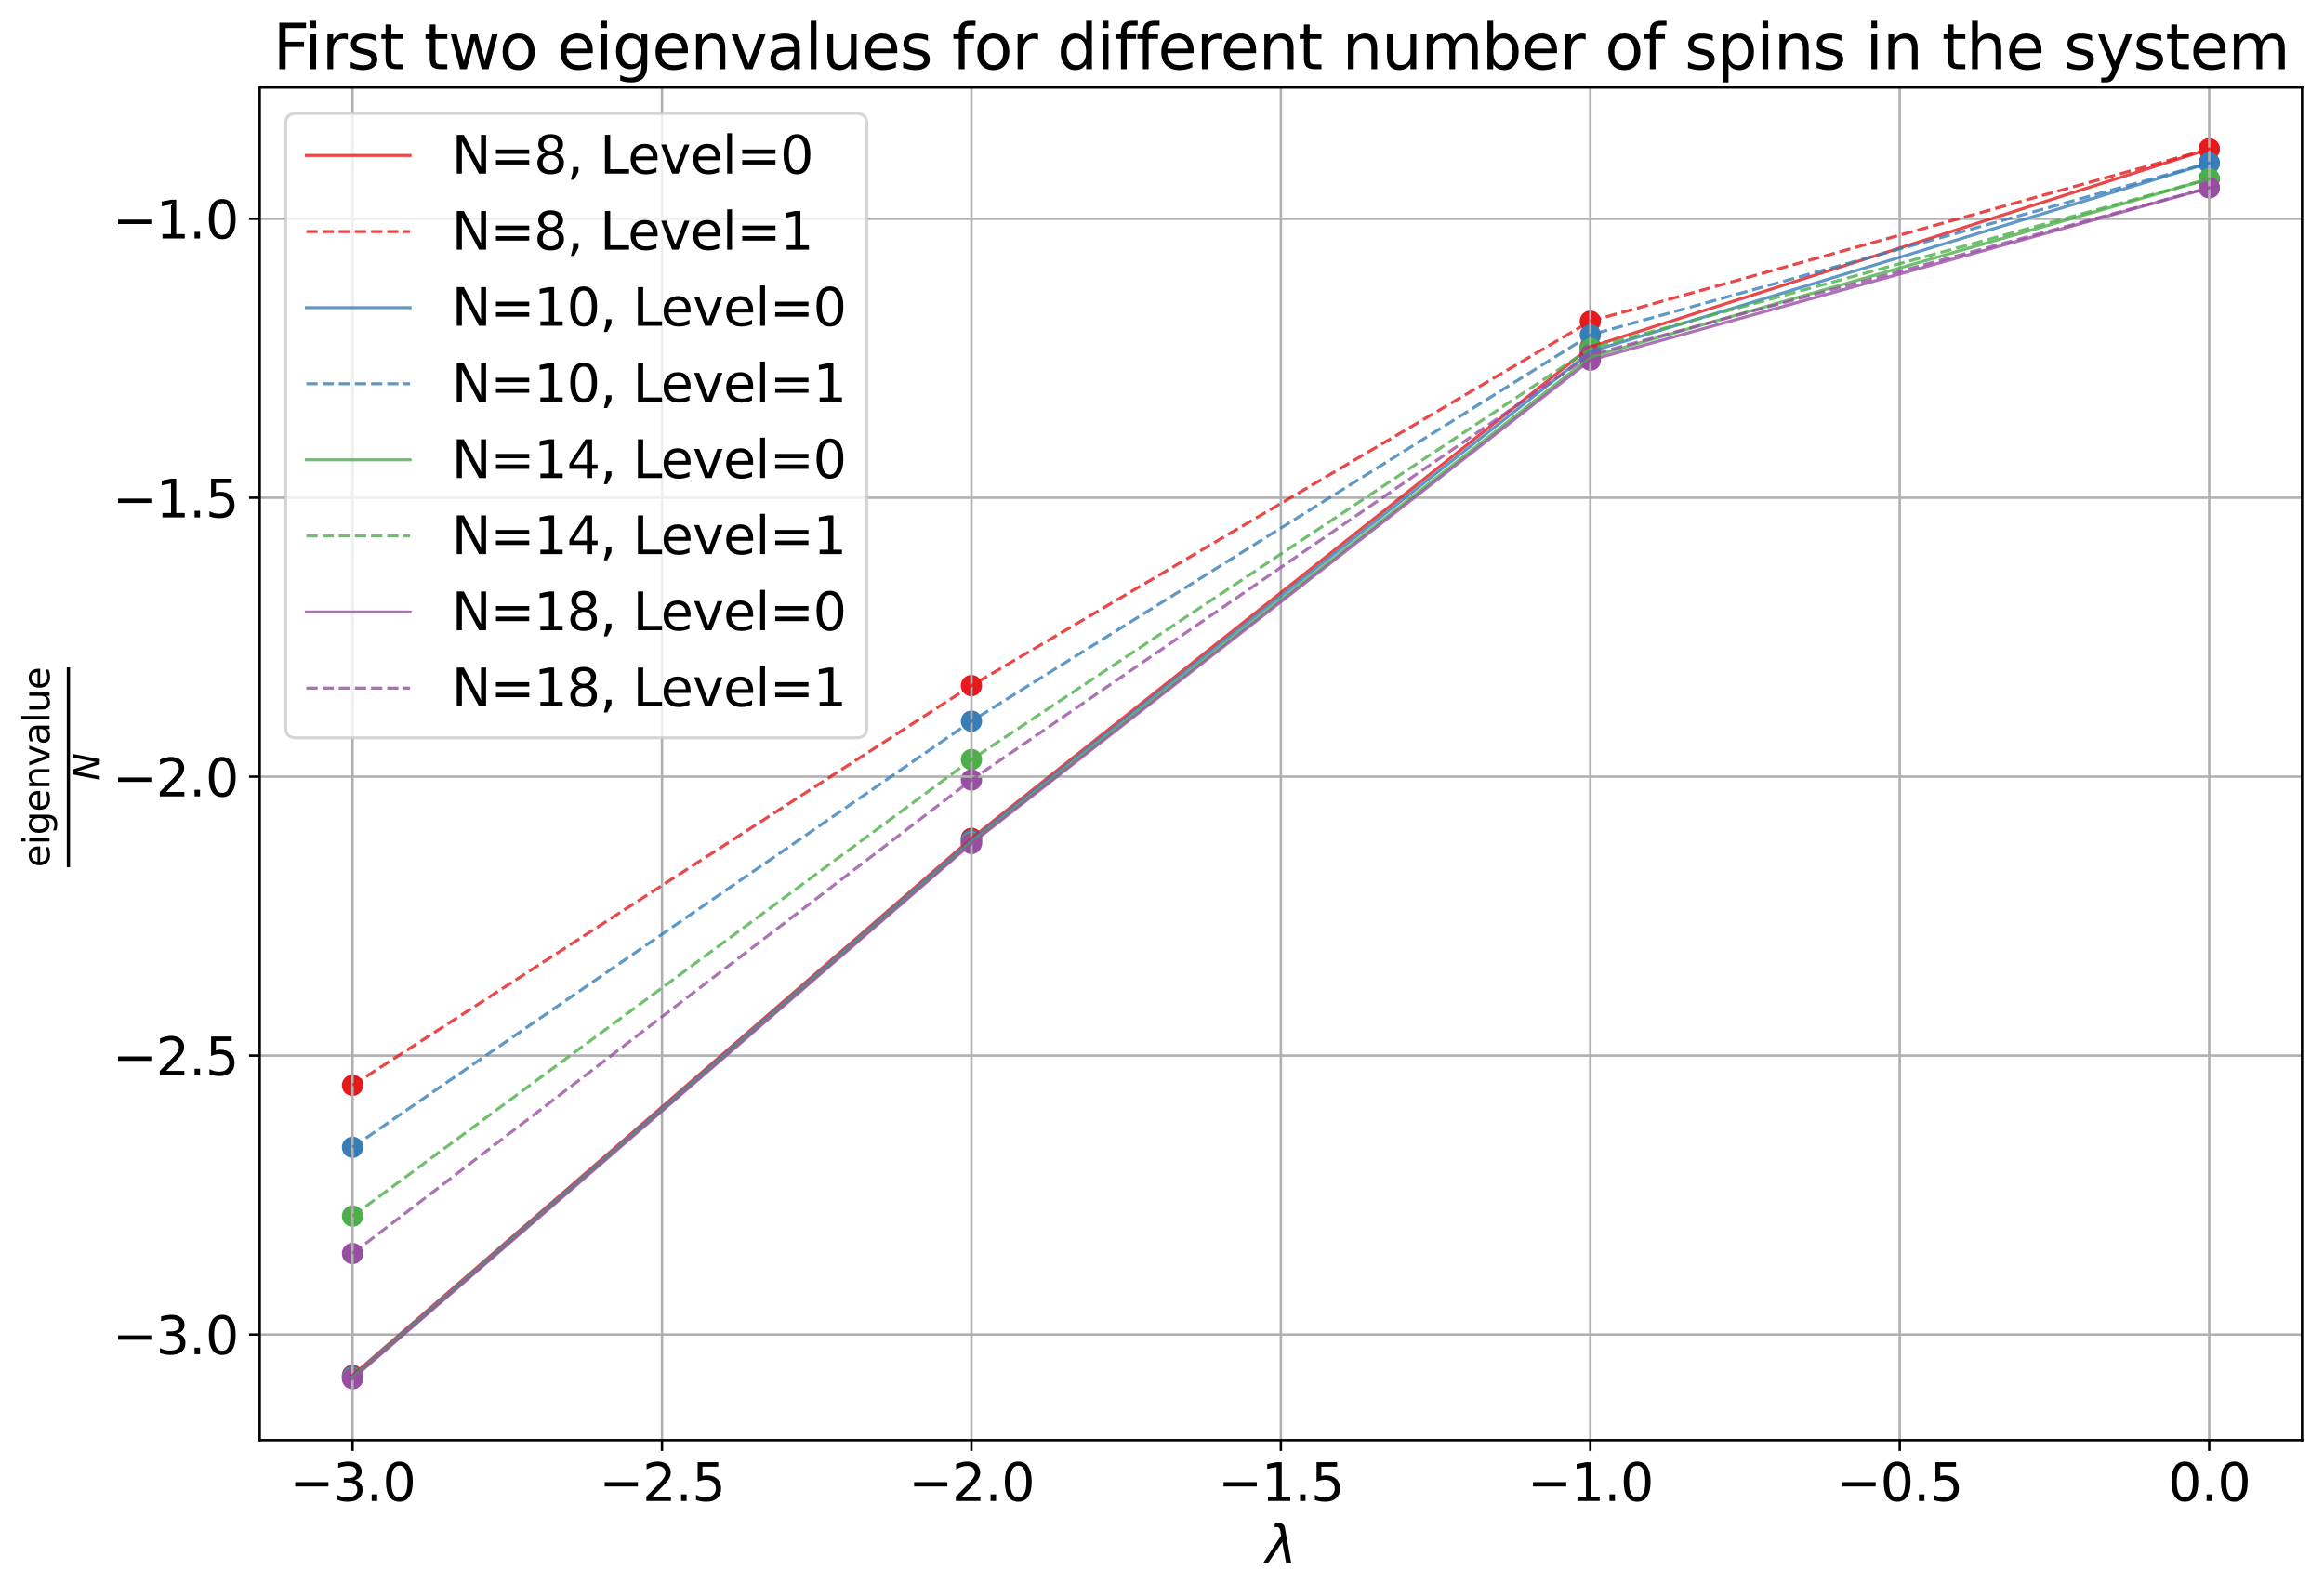 <?xml version="1.0" encoding="utf-8" standalone="no"?>
<!DOCTYPE svg PUBLIC "-//W3C//DTD SVG 1.1//EN"
  "http://www.w3.org/Graphics/SVG/1.1/DTD/svg11.dtd">
<svg xmlns:xlink="http://www.w3.org/1999/xlink" width="761.951pt" height="523.326pt" viewBox="0 0 761.951 523.326" xmlns="http://www.w3.org/2000/svg" version="1.1">
 <defs>
  <style type="text/css">*{stroke-linejoin: round; stroke-linecap: butt}</style>
 </defs>
 <g id="figure_1">
  <g id="patch_1">
   <path d="M 0 523.326 
L 761.951 523.326 
L 761.951 0 
L 0 0 
z
" style="fill: #ffffff"/>
  </g>
  <g id="axes_1">
   <g id="patch_2">
    <path d="M 85.151 472.221 
L 754.751 472.221 
L 754.751 28.701 
L 85.151 28.701 
z
" style="fill: #ffffff"/>
   </g>
   <g id="PathCollection_1">
    <defs>
     <path id="mbdde91e0cf" d="M 0 3 
C 0.796 3 1.559 2.684 2.121 2.121 
C 2.684 1.559 3 0.796 3 0 
C 3 -0.796 2.684 -1.559 2.121 -2.121 
C 1.559 -2.684 0.796 -3 0 -3 
C -0.796 -3 -1.559 -2.684 -2.121 -2.121 
C -2.684 -1.559 -3 -0.796 -3 0 
C -3 0.796 -2.684 1.559 -2.121 2.121 
C -1.559 2.684 -0.796 3 0 3 
z
" style="stroke: #e41a1c"/>
    </defs>
    <g clip-path="url(#p5da8f624db)">
     <use xlink:href="#mbdde91e0cf" x="115.587" y="450.979" style="fill: #e41a1c; stroke: #e41a1c"/>
     <use xlink:href="#mbdde91e0cf" x="318.496" y="274.889" style="fill: #e41a1c; stroke: #e41a1c"/>
     <use xlink:href="#mbdde91e0cf" x="521.405" y="113.752" style="fill: #e41a1c; stroke: #e41a1c"/>
     <use xlink:href="#mbdde91e0cf" x="724.314" y="48.861" style="fill: #e41a1c; stroke: #e41a1c"/>
    </g>
   </g>
   <g id="PathCollection_2">
    <g clip-path="url(#p5da8f624db)">
     <use xlink:href="#mbdde91e0cf" x="115.587" y="355.854" style="fill: #e41a1c; stroke: #e41a1c"/>
     <use xlink:href="#mbdde91e0cf" x="318.496" y="224.808" style="fill: #e41a1c; stroke: #e41a1c"/>
     <use xlink:href="#mbdde91e0cf" x="521.405" y="105.313" style="fill: #e41a1c; stroke: #e41a1c"/>
     <use xlink:href="#mbdde91e0cf" x="724.314" y="48.861" style="fill: #e41a1c; stroke: #e41a1c"/>
    </g>
   </g>
   <g id="PathCollection_3">
    <defs>
     <path id="m5bc069f630" d="M 0 3 
C 0.796 3 1.559 2.684 2.121 2.121 
C 2.684 1.559 3 0.796 3 0 
C 3 -0.796 2.684 -1.559 2.121 -2.121 
C 1.559 -2.684 0.796 -3 0 -3 
C -0.796 -3 -1.559 -2.684 -2.121 -2.121 
C -2.684 -1.559 -3 -0.796 -3 0 
C -3 0.796 -2.684 1.559 -2.121 2.121 
C -1.559 2.684 -0.796 3 0 3 
z
" style="stroke: #377eb8"/>
    </defs>
    <g clip-path="url(#p5da8f624db)">
     <use xlink:href="#m5bc069f630" x="115.587" y="451.369" style="fill: #377eb8; stroke: #377eb8"/>
     <use xlink:href="#m5bc069f630" x="318.496" y="275.491" style="fill: #377eb8; stroke: #377eb8"/>
     <use xlink:href="#m5bc069f630" x="521.405" y="115.289" style="fill: #377eb8; stroke: #377eb8"/>
     <use xlink:href="#m5bc069f630" x="724.314" y="53.434" style="fill: #377eb8; stroke: #377eb8"/>
    </g>
   </g>
   <g id="PathCollection_4">
    <g clip-path="url(#p5da8f624db)">
     <use xlink:href="#m5bc069f630" x="115.587" y="376.185" style="fill: #377eb8; stroke: #377eb8"/>
     <use xlink:href="#m5bc069f630" x="318.496" y="236.468" style="fill: #377eb8; stroke: #377eb8"/>
     <use xlink:href="#m5bc069f630" x="521.405" y="109.821" style="fill: #377eb8; stroke: #377eb8"/>
     <use xlink:href="#m5bc069f630" x="724.314" y="53.434" style="fill: #377eb8; stroke: #377eb8"/>
    </g>
   </g>
   <g id="PathCollection_5">
    <defs>
     <path id="m1385a88eba" d="M 0 3 
C 0.796 3 1.559 2.684 2.121 2.121 
C 2.684 1.559 3 0.796 3 0 
C 3 -0.796 2.684 -1.559 2.121 -2.121 
C 1.559 -2.684 0.796 -3 0 -3 
C -0.796 -3 -1.559 -2.684 -2.121 -2.121 
C -2.684 -1.559 -3 -0.796 -3 0 
C -3 0.796 -2.684 1.559 -2.121 2.121 
C -1.559 2.684 -0.796 3 0 3 
z
" style="stroke: #4daf4a"/>
    </defs>
    <g clip-path="url(#p5da8f624db)">
     <use xlink:href="#m1385a88eba" x="115.587" y="451.814" style="fill: #4daf4a; stroke: #4daf4a"/>
     <use xlink:href="#m1385a88eba" x="318.496" y="276.178" style="fill: #4daf4a; stroke: #4daf4a"/>
     <use xlink:href="#m1385a88eba" x="521.405" y="117.078" style="fill: #4daf4a; stroke: #4daf4a"/>
     <use xlink:href="#m1385a88eba" x="724.314" y="58.66" style="fill: #4daf4a; stroke: #4daf4a"/>
    </g>
   </g>
   <g id="PathCollection_6">
    <g clip-path="url(#p5da8f624db)">
     <use xlink:href="#m1385a88eba" x="115.587" y="398.752" style="fill: #4daf4a; stroke: #4daf4a"/>
     <use xlink:href="#m1385a88eba" x="318.496" y="249.056" style="fill: #4daf4a; stroke: #4daf4a"/>
     <use xlink:href="#m1385a88eba" x="521.405" y="114.249" style="fill: #4daf4a; stroke: #4daf4a"/>
     <use xlink:href="#m1385a88eba" x="724.314" y="58.66" style="fill: #4daf4a; stroke: #4daf4a"/>
    </g>
   </g>
   <g id="PathCollection_7">
    <defs>
     <path id="m707899feff" d="M 0 3 
C 0.796 3 1.559 2.684 2.121 2.121 
C 2.684 1.559 3 0.796 3 0 
C 3 -0.796 2.684 -1.559 2.121 -2.121 
C 1.559 -2.684 0.796 -3 0 -3 
C -0.796 -3 -1.559 -2.684 -2.121 -2.121 
C -2.684 -1.559 -3 -0.796 -3 0 
C -3 0.796 -2.684 1.559 -2.121 2.121 
C -1.559 2.684 -0.796 3 0 3 
z
" style="stroke: #984ea3"/>
    </defs>
    <g clip-path="url(#p5da8f624db)">
     <use xlink:href="#m707899feff" x="115.587" y="452.061" style="fill: #984ea3; stroke: #984ea3"/>
     <use xlink:href="#m707899feff" x="318.496" y="276.56" style="fill: #984ea3; stroke: #984ea3"/>
     <use xlink:href="#m707899feff" x="521.405" y="118.087" style="fill: #984ea3; stroke: #984ea3"/>
     <use xlink:href="#m707899feff" x="724.314" y="61.564" style="fill: #984ea3; stroke: #984ea3"/>
    </g>
   </g>
   <g id="PathCollection_8">
    <g clip-path="url(#p5da8f624db)">
     <use xlink:href="#m707899feff" x="115.587" y="411.018" style="fill: #984ea3; stroke: #984ea3"/>
     <use xlink:href="#m707899feff" x="318.496" y="255.74" style="fill: #984ea3; stroke: #984ea3"/>
     <use xlink:href="#m707899feff" x="521.405" y="116.362" style="fill: #984ea3; stroke: #984ea3"/>
     <use xlink:href="#m707899feff" x="724.314" y="61.564" style="fill: #984ea3; stroke: #984ea3"/>
    </g>
   </g>
   <g id="matplotlib.axis_1">
    <g id="xtick_1">
     <g id="line2d_1">
      <path d="M 115.587 472.221 
L 115.587 28.701 
" clip-path="url(#p5da8f624db)" style="fill: none; stroke: #b0b0b0; stroke-width: 0.8; stroke-linecap: square"/>
     </g>
     <g id="line2d_2">
      <defs>
       <path id="m7ce155cb5a" d="M 0 0 
L 0 3.5 
" style="stroke: #000000; stroke-width: 0.8"/>
      </defs>
      <g>
       <use xlink:href="#m7ce155cb5a" x="115.587" y="472.221" style="stroke: #000000; stroke-width: 0.8"/>
      </g>
     </g>
     <g id="text_1">
      <!-- −3.0 -->
      <g transform="translate(94.947 492.138) scale(0.17 -0.17)">
       <defs>
        <path id="DejaVuSans-2212" d="M 678 2272 
L 4684 2272 
L 4684 1741 
L 678 1741 
L 678 2272 
z
" transform="scale(0.016)"/>
        <path id="DejaVuSans-33" d="M 2597 2516 
Q 3050 2419 3304 2112 
Q 3559 1806 3559 1356 
Q 3559 666 3084 287 
Q 2609 -91 1734 -91 
Q 1441 -91 1130 -33 
Q 819 25 488 141 
L 488 750 
Q 750 597 1062 519 
Q 1375 441 1716 441 
Q 2309 441 2620 675 
Q 2931 909 2931 1356 
Q 2931 1769 2642 2001 
Q 2353 2234 1838 2234 
L 1294 2234 
L 1294 2753 
L 1863 2753 
Q 2328 2753 2575 2939 
Q 2822 3125 2822 3475 
Q 2822 3834 2567 4026 
Q 2313 4219 1838 4219 
Q 1578 4219 1281 4162 
Q 984 4106 628 3988 
L 628 4550 
Q 988 4650 1302 4700 
Q 1616 4750 1894 4750 
Q 2613 4750 3031 4423 
Q 3450 4097 3450 3541 
Q 3450 3153 3228 2886 
Q 3006 2619 2597 2516 
z
" transform="scale(0.016)"/>
        <path id="DejaVuSans-2e" d="M 684 794 
L 1344 794 
L 1344 0 
L 684 0 
L 684 794 
z
" transform="scale(0.016)"/>
        <path id="DejaVuSans-30" d="M 2034 4250 
Q 1547 4250 1301 3770 
Q 1056 3291 1056 2328 
Q 1056 1369 1301 889 
Q 1547 409 2034 409 
Q 2525 409 2770 889 
Q 3016 1369 3016 2328 
Q 3016 3291 2770 3770 
Q 2525 4250 2034 4250 
z
M 2034 4750 
Q 2819 4750 3233 4129 
Q 3647 3509 3647 2328 
Q 3647 1150 3233 529 
Q 2819 -91 2034 -91 
Q 1250 -91 836 529 
Q 422 1150 422 2328 
Q 422 3509 836 4129 
Q 1250 4750 2034 4750 
z
" transform="scale(0.016)"/>
       </defs>
       <use xlink:href="#DejaVuSans-2212"/>
       <use xlink:href="#DejaVuSans-33" x="83.789"/>
       <use xlink:href="#DejaVuSans-2e" x="147.412"/>
       <use xlink:href="#DejaVuSans-30" x="179.199"/>
      </g>
     </g>
    </g>
    <g id="xtick_2">
     <g id="line2d_3">
      <path d="M 217.042 472.221 
L 217.042 28.701 
" clip-path="url(#p5da8f624db)" style="fill: none; stroke: #b0b0b0; stroke-width: 0.8; stroke-linecap: square"/>
     </g>
     <g id="line2d_4">
      <g>
       <use xlink:href="#m7ce155cb5a" x="217.042" y="472.221" style="stroke: #000000; stroke-width: 0.8"/>
      </g>
     </g>
     <g id="text_2">
      <!-- −2.5 -->
      <g transform="translate(196.401 492.138) scale(0.17 -0.17)">
       <defs>
        <path id="DejaVuSans-32" d="M 1228 531 
L 3431 531 
L 3431 0 
L 469 0 
L 469 531 
Q 828 903 1448 1529 
Q 2069 2156 2228 2338 
Q 2531 2678 2651 2914 
Q 2772 3150 2772 3378 
Q 2772 3750 2511 3984 
Q 2250 4219 1831 4219 
Q 1534 4219 1204 4116 
Q 875 4013 500 3803 
L 500 4441 
Q 881 4594 1212 4672 
Q 1544 4750 1819 4750 
Q 2544 4750 2975 4387 
Q 3406 4025 3406 3419 
Q 3406 3131 3298 2873 
Q 3191 2616 2906 2266 
Q 2828 2175 2409 1742 
Q 1991 1309 1228 531 
z
" transform="scale(0.016)"/>
        <path id="DejaVuSans-35" d="M 691 4666 
L 3169 4666 
L 3169 4134 
L 1269 4134 
L 1269 2991 
Q 1406 3038 1543 3061 
Q 1681 3084 1819 3084 
Q 2600 3084 3056 2656 
Q 3513 2228 3513 1497 
Q 3513 744 3044 326 
Q 2575 -91 1722 -91 
Q 1428 -91 1123 -41 
Q 819 9 494 109 
L 494 744 
Q 775 591 1075 516 
Q 1375 441 1709 441 
Q 2250 441 2565 725 
Q 2881 1009 2881 1497 
Q 2881 1984 2565 2268 
Q 2250 2553 1709 2553 
Q 1456 2553 1204 2497 
Q 953 2441 691 2322 
L 691 4666 
z
" transform="scale(0.016)"/>
       </defs>
       <use xlink:href="#DejaVuSans-2212"/>
       <use xlink:href="#DejaVuSans-32" x="83.789"/>
       <use xlink:href="#DejaVuSans-2e" x="147.412"/>
       <use xlink:href="#DejaVuSans-35" x="179.199"/>
      </g>
     </g>
    </g>
    <g id="xtick_3">
     <g id="line2d_5">
      <path d="M 318.496 472.221 
L 318.496 28.701 
" clip-path="url(#p5da8f624db)" style="fill: none; stroke: #b0b0b0; stroke-width: 0.8; stroke-linecap: square"/>
     </g>
     <g id="line2d_6">
      <g>
       <use xlink:href="#m7ce155cb5a" x="318.496" y="472.221" style="stroke: #000000; stroke-width: 0.8"/>
      </g>
     </g>
     <g id="text_3">
      <!-- −2.0 -->
      <g transform="translate(297.856 492.138) scale(0.17 -0.17)">
       <use xlink:href="#DejaVuSans-2212"/>
       <use xlink:href="#DejaVuSans-32" x="83.789"/>
       <use xlink:href="#DejaVuSans-2e" x="147.412"/>
       <use xlink:href="#DejaVuSans-30" x="179.199"/>
      </g>
     </g>
    </g>
    <g id="xtick_4">
     <g id="line2d_7">
      <path d="M 419.951 472.221 
L 419.951 28.701 
" clip-path="url(#p5da8f624db)" style="fill: none; stroke: #b0b0b0; stroke-width: 0.8; stroke-linecap: square"/>
     </g>
     <g id="line2d_8">
      <g>
       <use xlink:href="#m7ce155cb5a" x="419.951" y="472.221" style="stroke: #000000; stroke-width: 0.8"/>
      </g>
     </g>
     <g id="text_4">
      <!-- −1.5 -->
      <g transform="translate(399.31 492.138) scale(0.17 -0.17)">
       <defs>
        <path id="DejaVuSans-31" d="M 794 531 
L 1825 531 
L 1825 4091 
L 703 3866 
L 703 4441 
L 1819 4666 
L 2450 4666 
L 2450 531 
L 3481 531 
L 3481 0 
L 794 0 
L 794 531 
z
" transform="scale(0.016)"/>
       </defs>
       <use xlink:href="#DejaVuSans-2212"/>
       <use xlink:href="#DejaVuSans-31" x="83.789"/>
       <use xlink:href="#DejaVuSans-2e" x="147.412"/>
       <use xlink:href="#DejaVuSans-35" x="179.199"/>
      </g>
     </g>
    </g>
    <g id="xtick_5">
     <g id="line2d_9">
      <path d="M 521.405 472.221 
L 521.405 28.701 
" clip-path="url(#p5da8f624db)" style="fill: none; stroke: #b0b0b0; stroke-width: 0.8; stroke-linecap: square"/>
     </g>
     <g id="line2d_10">
      <g>
       <use xlink:href="#m7ce155cb5a" x="521.405" y="472.221" style="stroke: #000000; stroke-width: 0.8"/>
      </g>
     </g>
     <g id="text_5">
      <!-- −1.0 -->
      <g transform="translate(500.765 492.138) scale(0.17 -0.17)">
       <use xlink:href="#DejaVuSans-2212"/>
       <use xlink:href="#DejaVuSans-31" x="83.789"/>
       <use xlink:href="#DejaVuSans-2e" x="147.412"/>
       <use xlink:href="#DejaVuSans-30" x="179.199"/>
      </g>
     </g>
    </g>
    <g id="xtick_6">
     <g id="line2d_11">
      <path d="M 622.86 472.221 
L 622.86 28.701 
" clip-path="url(#p5da8f624db)" style="fill: none; stroke: #b0b0b0; stroke-width: 0.8; stroke-linecap: square"/>
     </g>
     <g id="line2d_12">
      <g>
       <use xlink:href="#m7ce155cb5a" x="622.86" y="472.221" style="stroke: #000000; stroke-width: 0.8"/>
      </g>
     </g>
     <g id="text_6">
      <!-- −0.5 -->
      <g transform="translate(602.219 492.138) scale(0.17 -0.17)">
       <use xlink:href="#DejaVuSans-2212"/>
       <use xlink:href="#DejaVuSans-30" x="83.789"/>
       <use xlink:href="#DejaVuSans-2e" x="147.412"/>
       <use xlink:href="#DejaVuSans-35" x="179.199"/>
      </g>
     </g>
    </g>
    <g id="xtick_7">
     <g id="line2d_13">
      <path d="M 724.314 472.221 
L 724.314 28.701 
" clip-path="url(#p5da8f624db)" style="fill: none; stroke: #b0b0b0; stroke-width: 0.8; stroke-linecap: square"/>
     </g>
     <g id="line2d_14">
      <g>
       <use xlink:href="#m7ce155cb5a" x="724.314" y="472.221" style="stroke: #000000; stroke-width: 0.8"/>
      </g>
     </g>
     <g id="text_7">
      <!-- 0.0 -->
      <g transform="translate(710.797 492.138) scale(0.17 -0.17)">
       <use xlink:href="#DejaVuSans-30"/>
       <use xlink:href="#DejaVuSans-2e" x="63.623"/>
       <use xlink:href="#DejaVuSans-30" x="95.41"/>
      </g>
     </g>
    </g>
    <g id="text_8">
     <!-- $\lambda$ -->
     <g transform="translate(414.851 512.591) scale(0.17 -0.17)">
      <defs>
       <path id="DejaVuSans-Oblique-3bb" d="M 2350 4316 
L 3125 0 
L 2516 0 
L 2038 2588 
L 328 0 
L -281 0 
L 1903 3356 
L 1794 3975 
Q 1725 4369 1391 4369 
L 1091 4369 
L 1184 4863 
L 1550 4856 
Q 2253 4847 2350 4316 
z
" transform="scale(0.016)"/>
      </defs>
      <use xlink:href="#DejaVuSans-Oblique-3bb" transform="translate(0 0.016)"/>
     </g>
    </g>
   </g>
   <g id="matplotlib.axis_2">
    <g id="ytick_1">
     <g id="line2d_15">
      <path d="M 85.151 437.574 
L 754.751 437.574 
" clip-path="url(#p5da8f624db)" style="fill: none; stroke: #b0b0b0; stroke-width: 0.8; stroke-linecap: square"/>
     </g>
     <g id="line2d_16">
      <defs>
       <path id="m8035f688d5" d="M 0 0 
L -3.5 0 
" style="stroke: #000000; stroke-width: 0.8"/>
      </defs>
      <g>
       <use xlink:href="#m8035f688d5" x="85.151" y="437.574" style="stroke: #000000; stroke-width: 0.8"/>
      </g>
     </g>
     <g id="text_9">
      <!-- −3.0 -->
      <g transform="translate(36.87 444.032) scale(0.17 -0.17)">
       <use xlink:href="#DejaVuSans-2212"/>
       <use xlink:href="#DejaVuSans-33" x="83.789"/>
       <use xlink:href="#DejaVuSans-2e" x="147.412"/>
       <use xlink:href="#DejaVuSans-30" x="179.199"/>
      </g>
     </g>
    </g>
    <g id="ytick_2">
     <g id="line2d_17">
      <path d="M 85.151 346.112 
L 754.751 346.112 
" clip-path="url(#p5da8f624db)" style="fill: none; stroke: #b0b0b0; stroke-width: 0.8; stroke-linecap: square"/>
     </g>
     <g id="line2d_18">
      <g>
       <use xlink:href="#m8035f688d5" x="85.151" y="346.112" style="stroke: #000000; stroke-width: 0.8"/>
      </g>
     </g>
     <g id="text_10">
      <!-- −2.5 -->
      <g transform="translate(36.87 352.57) scale(0.17 -0.17)">
       <use xlink:href="#DejaVuSans-2212"/>
       <use xlink:href="#DejaVuSans-32" x="83.789"/>
       <use xlink:href="#DejaVuSans-2e" x="147.412"/>
       <use xlink:href="#DejaVuSans-35" x="179.199"/>
      </g>
     </g>
    </g>
    <g id="ytick_3">
     <g id="line2d_19">
      <path d="M 85.151 254.65 
L 754.751 254.65 
" clip-path="url(#p5da8f624db)" style="fill: none; stroke: #b0b0b0; stroke-width: 0.8; stroke-linecap: square"/>
     </g>
     <g id="line2d_20">
      <g>
       <use xlink:href="#m8035f688d5" x="85.151" y="254.65" style="stroke: #000000; stroke-width: 0.8"/>
      </g>
     </g>
     <g id="text_11">
      <!-- −2.0 -->
      <g transform="translate(36.87 261.109) scale(0.17 -0.17)">
       <use xlink:href="#DejaVuSans-2212"/>
       <use xlink:href="#DejaVuSans-32" x="83.789"/>
       <use xlink:href="#DejaVuSans-2e" x="147.412"/>
       <use xlink:href="#DejaVuSans-30" x="179.199"/>
      </g>
     </g>
    </g>
    <g id="ytick_4">
     <g id="line2d_21">
      <path d="M 85.151 163.188 
L 754.751 163.188 
" clip-path="url(#p5da8f624db)" style="fill: none; stroke: #b0b0b0; stroke-width: 0.8; stroke-linecap: square"/>
     </g>
     <g id="line2d_22">
      <g>
       <use xlink:href="#m8035f688d5" x="85.151" y="163.188" style="stroke: #000000; stroke-width: 0.8"/>
      </g>
     </g>
     <g id="text_12">
      <!-- −1.5 -->
      <g transform="translate(36.87 169.647) scale(0.17 -0.17)">
       <use xlink:href="#DejaVuSans-2212"/>
       <use xlink:href="#DejaVuSans-31" x="83.789"/>
       <use xlink:href="#DejaVuSans-2e" x="147.412"/>
       <use xlink:href="#DejaVuSans-35" x="179.199"/>
      </g>
     </g>
    </g>
    <g id="ytick_5">
     <g id="line2d_23">
      <path d="M 85.151 71.726 
L 754.751 71.726 
" clip-path="url(#p5da8f624db)" style="fill: none; stroke: #b0b0b0; stroke-width: 0.8; stroke-linecap: square"/>
     </g>
     <g id="line2d_24">
      <g>
       <use xlink:href="#m8035f688d5" x="85.151" y="71.726" style="stroke: #000000; stroke-width: 0.8"/>
      </g>
     </g>
     <g id="text_13">
      <!-- −1.0 -->
      <g transform="translate(36.87 78.185) scale(0.17 -0.17)">
       <use xlink:href="#DejaVuSans-2212"/>
       <use xlink:href="#DejaVuSans-31" x="83.789"/>
       <use xlink:href="#DejaVuSans-2e" x="147.412"/>
       <use xlink:href="#DejaVuSans-30" x="179.199"/>
      </g>
     </g>
    </g>
    <g id="text_14">
     <!-- $\frac{\mathrm{eigenvalue}}{N}$ -->
     <g transform="translate(26.24 284.376) rotate(-90) scale(0.17 -0.17)">
      <defs>
       <path id="DejaVuSans-65" d="M 3597 1894 
L 3597 1613 
L 953 1613 
Q 991 1019 1311 708 
Q 1631 397 2203 397 
Q 2534 397 2845 478 
Q 3156 559 3463 722 
L 3463 178 
Q 3153 47 2828 -22 
Q 2503 -91 2169 -91 
Q 1331 -91 842 396 
Q 353 884 353 1716 
Q 353 2575 817 3079 
Q 1281 3584 2069 3584 
Q 2775 3584 3186 3129 
Q 3597 2675 3597 1894 
z
M 3022 2063 
Q 3016 2534 2758 2815 
Q 2500 3097 2075 3097 
Q 1594 3097 1305 2825 
Q 1016 2553 972 2059 
L 3022 2063 
z
" transform="scale(0.016)"/>
       <path id="DejaVuSans-69" d="M 603 3500 
L 1178 3500 
L 1178 0 
L 603 0 
L 603 3500 
z
M 603 4863 
L 1178 4863 
L 1178 4134 
L 603 4134 
L 603 4863 
z
" transform="scale(0.016)"/>
       <path id="DejaVuSans-67" d="M 2906 1791 
Q 2906 2416 2648 2759 
Q 2391 3103 1925 3103 
Q 1463 3103 1205 2759 
Q 947 2416 947 1791 
Q 947 1169 1205 825 
Q 1463 481 1925 481 
Q 2391 481 2648 825 
Q 2906 1169 2906 1791 
z
M 3481 434 
Q 3481 -459 3084 -895 
Q 2688 -1331 1869 -1331 
Q 1566 -1331 1297 -1286 
Q 1028 -1241 775 -1147 
L 775 -588 
Q 1028 -725 1275 -790 
Q 1522 -856 1778 -856 
Q 2344 -856 2625 -561 
Q 2906 -266 2906 331 
L 2906 616 
Q 2728 306 2450 153 
Q 2172 0 1784 0 
Q 1141 0 747 490 
Q 353 981 353 1791 
Q 353 2603 747 3093 
Q 1141 3584 1784 3584 
Q 2172 3584 2450 3431 
Q 2728 3278 2906 2969 
L 2906 3500 
L 3481 3500 
L 3481 434 
z
" transform="scale(0.016)"/>
       <path id="DejaVuSans-6e" d="M 3513 2113 
L 3513 0 
L 2938 0 
L 2938 2094 
Q 2938 2591 2744 2837 
Q 2550 3084 2163 3084 
Q 1697 3084 1428 2787 
Q 1159 2491 1159 1978 
L 1159 0 
L 581 0 
L 581 3500 
L 1159 3500 
L 1159 2956 
Q 1366 3272 1645 3428 
Q 1925 3584 2291 3584 
Q 2894 3584 3203 3211 
Q 3513 2838 3513 2113 
z
" transform="scale(0.016)"/>
       <path id="DejaVuSans-76" d="M 191 3500 
L 800 3500 
L 1894 563 
L 2988 3500 
L 3597 3500 
L 2284 0 
L 1503 0 
L 191 3500 
z
" transform="scale(0.016)"/>
       <path id="DejaVuSans-61" d="M 2194 1759 
Q 1497 1759 1228 1600 
Q 959 1441 959 1056 
Q 959 750 1161 570 
Q 1363 391 1709 391 
Q 2188 391 2477 730 
Q 2766 1069 2766 1631 
L 2766 1759 
L 2194 1759 
z
M 3341 1997 
L 3341 0 
L 2766 0 
L 2766 531 
Q 2569 213 2275 61 
Q 1981 -91 1556 -91 
Q 1019 -91 701 211 
Q 384 513 384 1019 
Q 384 1609 779 1909 
Q 1175 2209 1959 2209 
L 2766 2209 
L 2766 2266 
Q 2766 2663 2505 2880 
Q 2244 3097 1772 3097 
Q 1472 3097 1187 3025 
Q 903 2953 641 2809 
L 641 3341 
Q 956 3463 1253 3523 
Q 1550 3584 1831 3584 
Q 2591 3584 2966 3190 
Q 3341 2797 3341 1997 
z
" transform="scale(0.016)"/>
       <path id="DejaVuSans-6c" d="M 603 4863 
L 1178 4863 
L 1178 0 
L 603 0 
L 603 4863 
z
" transform="scale(0.016)"/>
       <path id="DejaVuSans-75" d="M 544 1381 
L 544 3500 
L 1119 3500 
L 1119 1403 
Q 1119 906 1312 657 
Q 1506 409 1894 409 
Q 2359 409 2629 706 
Q 2900 1003 2900 1516 
L 2900 3500 
L 3475 3500 
L 3475 0 
L 2900 0 
L 2900 538 
Q 2691 219 2414 64 
Q 2138 -91 1772 -91 
Q 1169 -91 856 284 
Q 544 659 544 1381 
z
M 1991 3584 
L 1991 3584 
z
" transform="scale(0.016)"/>
       <path id="DejaVuSans-Oblique-4e" d="M 1081 4666 
L 1931 4666 
L 3219 666 
L 4000 4666 
L 4616 4666 
L 3706 0 
L 2853 0 
L 1569 4025 
L 788 0 
L 172 0 
L 1081 4666 
z
" transform="scale(0.016)"/>
      </defs>
      <use xlink:href="#DejaVuSans-65" transform="translate(0 58.811) scale(0.7)"/>
      <use xlink:href="#DejaVuSans-69" transform="translate(43.066 58.811) scale(0.7)"/>
      <use xlink:href="#DejaVuSans-67" transform="translate(62.515 58.811) scale(0.7)"/>
      <use xlink:href="#DejaVuSans-65" transform="translate(106.948 58.811) scale(0.7)"/>
      <use xlink:href="#DejaVuSans-6e" transform="translate(150.015 58.811) scale(0.7)"/>
      <use xlink:href="#DejaVuSans-76" transform="translate(194.38 58.811) scale(0.7)"/>
      <use xlink:href="#DejaVuSans-61" transform="translate(235.806 58.811) scale(0.7)"/>
      <use xlink:href="#DejaVuSans-6c" transform="translate(278.701 58.811) scale(0.7)"/>
      <use xlink:href="#DejaVuSans-75" transform="translate(298.149 58.811) scale(0.7)"/>
      <use xlink:href="#DejaVuSans-65" transform="translate(342.515 58.811) scale(0.7)"/>
      <use xlink:href="#DejaVuSans-Oblique-4e" transform="translate(167 -38.031) scale(0.7)"/>
      <path d="M 0 19.253 
L 0 25.503 
L 385.581 25.503 
L 385.581 19.253 
L 0 19.253 
z
"/>
     </g>
    </g>
   </g>
   <g id="line2d_25">
    <path d="M 115.587 450.979 
L 318.496 274.889 
L 521.405 113.752 
L 724.314 48.861 
" clip-path="url(#p5da8f624db)" style="fill: none; stroke: #e41a1c; stroke-opacity: 0.8; stroke-linecap: square"/>
   </g>
   <g id="line2d_26">
    <path d="M 115.587 355.854 
L 318.496 224.808 
L 521.405 105.313 
L 724.314 48.861 
" clip-path="url(#p5da8f624db)" style="fill: none; stroke-dasharray: 3.7,1.6; stroke-dashoffset: 0; stroke: #e41a1c; stroke-opacity: 0.8"/>
   </g>
   <g id="line2d_27">
    <path d="M 115.587 451.369 
L 318.496 275.491 
L 521.405 115.289 
L 724.314 53.434 
" clip-path="url(#p5da8f624db)" style="fill: none; stroke: #377eb8; stroke-opacity: 0.8; stroke-linecap: square"/>
   </g>
   <g id="line2d_28">
    <path d="M 115.587 376.185 
L 318.496 236.468 
L 521.405 109.821 
L 724.314 53.434 
" clip-path="url(#p5da8f624db)" style="fill: none; stroke-dasharray: 3.7,1.6; stroke-dashoffset: 0; stroke: #377eb8; stroke-opacity: 0.8"/>
   </g>
   <g id="line2d_29">
    <path d="M 115.587 451.814 
L 318.496 276.178 
L 521.405 117.078 
L 724.314 58.66 
" clip-path="url(#p5da8f624db)" style="fill: none; stroke: #4daf4a; stroke-opacity: 0.8; stroke-linecap: square"/>
   </g>
   <g id="line2d_30">
    <path d="M 115.587 398.752 
L 318.496 249.056 
L 521.405 114.249 
L 724.314 58.66 
" clip-path="url(#p5da8f624db)" style="fill: none; stroke-dasharray: 3.7,1.6; stroke-dashoffset: 0; stroke: #4daf4a; stroke-opacity: 0.8"/>
   </g>
   <g id="line2d_31">
    <path d="M 115.587 452.061 
L 318.496 276.56 
L 521.405 118.087 
L 724.314 61.564 
" clip-path="url(#p5da8f624db)" style="fill: none; stroke: #984ea3; stroke-opacity: 0.8; stroke-linecap: square"/>
   </g>
   <g id="line2d_32">
    <path d="M 115.587 411.018 
L 318.496 255.74 
L 521.405 116.362 
L 724.314 61.564 
" clip-path="url(#p5da8f624db)" style="fill: none; stroke-dasharray: 3.7,1.6; stroke-dashoffset: 0; stroke: #984ea3; stroke-opacity: 0.8"/>
   </g>
   <g id="patch_3">
    <path d="M 85.151 472.221 
L 85.151 28.701 
" style="fill: none; stroke: #000000; stroke-width: 0.8; stroke-linejoin: miter; stroke-linecap: square"/>
   </g>
   <g id="patch_4">
    <path d="M 754.751 472.221 
L 754.751 28.701 
" style="fill: none; stroke: #000000; stroke-width: 0.8; stroke-linejoin: miter; stroke-linecap: square"/>
   </g>
   <g id="patch_5">
    <path d="M 85.151 472.221 
L 754.751 472.221 
" style="fill: none; stroke: #000000; stroke-width: 0.8; stroke-linejoin: miter; stroke-linecap: square"/>
   </g>
   <g id="patch_6">
    <path d="M 85.151 28.701 
L 754.751 28.701 
" style="fill: none; stroke: #000000; stroke-width: 0.8; stroke-linejoin: miter; stroke-linecap: square"/>
   </g>
   <g id="text_15">
    <!-- First two eigenvalues for different number of spins in the system -->
    <g transform="translate(89.538 22.701) scale(0.204 -0.204)">
     <defs>
      <path id="DejaVuSans-46" d="M 628 4666 
L 3309 4666 
L 3309 4134 
L 1259 4134 
L 1259 2759 
L 3109 2759 
L 3109 2228 
L 1259 2228 
L 1259 0 
L 628 0 
L 628 4666 
z
" transform="scale(0.016)"/>
      <path id="DejaVuSans-72" d="M 2631 2963 
Q 2534 3019 2420 3045 
Q 2306 3072 2169 3072 
Q 1681 3072 1420 2755 
Q 1159 2438 1159 1844 
L 1159 0 
L 581 0 
L 581 3500 
L 1159 3500 
L 1159 2956 
Q 1341 3275 1631 3429 
Q 1922 3584 2338 3584 
Q 2397 3584 2469 3576 
Q 2541 3569 2628 3553 
L 2631 2963 
z
" transform="scale(0.016)"/>
      <path id="DejaVuSans-73" d="M 2834 3397 
L 2834 2853 
Q 2591 2978 2328 3040 
Q 2066 3103 1784 3103 
Q 1356 3103 1142 2972 
Q 928 2841 928 2578 
Q 928 2378 1081 2264 
Q 1234 2150 1697 2047 
L 1894 2003 
Q 2506 1872 2764 1633 
Q 3022 1394 3022 966 
Q 3022 478 2636 193 
Q 2250 -91 1575 -91 
Q 1294 -91 989 -36 
Q 684 19 347 128 
L 347 722 
Q 666 556 975 473 
Q 1284 391 1588 391 
Q 1994 391 2212 530 
Q 2431 669 2431 922 
Q 2431 1156 2273 1281 
Q 2116 1406 1581 1522 
L 1381 1569 
Q 847 1681 609 1914 
Q 372 2147 372 2553 
Q 372 3047 722 3315 
Q 1072 3584 1716 3584 
Q 2034 3584 2315 3537 
Q 2597 3491 2834 3397 
z
" transform="scale(0.016)"/>
      <path id="DejaVuSans-74" d="M 1172 4494 
L 1172 3500 
L 2356 3500 
L 2356 3053 
L 1172 3053 
L 1172 1153 
Q 1172 725 1289 603 
Q 1406 481 1766 481 
L 2356 481 
L 2356 0 
L 1766 0 
Q 1100 0 847 248 
Q 594 497 594 1153 
L 594 3053 
L 172 3053 
L 172 3500 
L 594 3500 
L 594 4494 
L 1172 4494 
z
" transform="scale(0.016)"/>
      <path id="DejaVuSans-20" transform="scale(0.016)"/>
      <path id="DejaVuSans-77" d="M 269 3500 
L 844 3500 
L 1563 769 
L 2278 3500 
L 2956 3500 
L 3675 769 
L 4391 3500 
L 4966 3500 
L 4050 0 
L 3372 0 
L 2619 2869 
L 1863 0 
L 1184 0 
L 269 3500 
z
" transform="scale(0.016)"/>
      <path id="DejaVuSans-6f" d="M 1959 3097 
Q 1497 3097 1228 2736 
Q 959 2375 959 1747 
Q 959 1119 1226 758 
Q 1494 397 1959 397 
Q 2419 397 2687 759 
Q 2956 1122 2956 1747 
Q 2956 2369 2687 2733 
Q 2419 3097 1959 3097 
z
M 1959 3584 
Q 2709 3584 3137 3096 
Q 3566 2609 3566 1747 
Q 3566 888 3137 398 
Q 2709 -91 1959 -91 
Q 1206 -91 779 398 
Q 353 888 353 1747 
Q 353 2609 779 3096 
Q 1206 3584 1959 3584 
z
" transform="scale(0.016)"/>
      <path id="DejaVuSans-66" d="M 2375 4863 
L 2375 4384 
L 1825 4384 
Q 1516 4384 1395 4259 
Q 1275 4134 1275 3809 
L 1275 3500 
L 2222 3500 
L 2222 3053 
L 1275 3053 
L 1275 0 
L 697 0 
L 697 3053 
L 147 3053 
L 147 3500 
L 697 3500 
L 697 3744 
Q 697 4328 969 4595 
Q 1241 4863 1831 4863 
L 2375 4863 
z
" transform="scale(0.016)"/>
      <path id="DejaVuSans-64" d="M 2906 2969 
L 2906 4863 
L 3481 4863 
L 3481 0 
L 2906 0 
L 2906 525 
Q 2725 213 2448 61 
Q 2172 -91 1784 -91 
Q 1150 -91 751 415 
Q 353 922 353 1747 
Q 353 2572 751 3078 
Q 1150 3584 1784 3584 
Q 2172 3584 2448 3432 
Q 2725 3281 2906 2969 
z
M 947 1747 
Q 947 1113 1208 752 
Q 1469 391 1925 391 
Q 2381 391 2643 752 
Q 2906 1113 2906 1747 
Q 2906 2381 2643 2742 
Q 2381 3103 1925 3103 
Q 1469 3103 1208 2742 
Q 947 2381 947 1747 
z
" transform="scale(0.016)"/>
      <path id="DejaVuSans-6d" d="M 3328 2828 
Q 3544 3216 3844 3400 
Q 4144 3584 4550 3584 
Q 5097 3584 5394 3201 
Q 5691 2819 5691 2113 
L 5691 0 
L 5113 0 
L 5113 2094 
Q 5113 2597 4934 2840 
Q 4756 3084 4391 3084 
Q 3944 3084 3684 2787 
Q 3425 2491 3425 1978 
L 3425 0 
L 2847 0 
L 2847 2094 
Q 2847 2600 2669 2842 
Q 2491 3084 2119 3084 
Q 1678 3084 1418 2786 
Q 1159 2488 1159 1978 
L 1159 0 
L 581 0 
L 581 3500 
L 1159 3500 
L 1159 2956 
Q 1356 3278 1631 3431 
Q 1906 3584 2284 3584 
Q 2666 3584 2933 3390 
Q 3200 3197 3328 2828 
z
" transform="scale(0.016)"/>
      <path id="DejaVuSans-62" d="M 3116 1747 
Q 3116 2381 2855 2742 
Q 2594 3103 2138 3103 
Q 1681 3103 1420 2742 
Q 1159 2381 1159 1747 
Q 1159 1113 1420 752 
Q 1681 391 2138 391 
Q 2594 391 2855 752 
Q 3116 1113 3116 1747 
z
M 1159 2969 
Q 1341 3281 1617 3432 
Q 1894 3584 2278 3584 
Q 2916 3584 3314 3078 
Q 3713 2572 3713 1747 
Q 3713 922 3314 415 
Q 2916 -91 2278 -91 
Q 1894 -91 1617 61 
Q 1341 213 1159 525 
L 1159 0 
L 581 0 
L 581 4863 
L 1159 4863 
L 1159 2969 
z
" transform="scale(0.016)"/>
      <path id="DejaVuSans-70" d="M 1159 525 
L 1159 -1331 
L 581 -1331 
L 581 3500 
L 1159 3500 
L 1159 2969 
Q 1341 3281 1617 3432 
Q 1894 3584 2278 3584 
Q 2916 3584 3314 3078 
Q 3713 2572 3713 1747 
Q 3713 922 3314 415 
Q 2916 -91 2278 -91 
Q 1894 -91 1617 61 
Q 1341 213 1159 525 
z
M 3116 1747 
Q 3116 2381 2855 2742 
Q 2594 3103 2138 3103 
Q 1681 3103 1420 2742 
Q 1159 2381 1159 1747 
Q 1159 1113 1420 752 
Q 1681 391 2138 391 
Q 2594 391 2855 752 
Q 3116 1113 3116 1747 
z
" transform="scale(0.016)"/>
      <path id="DejaVuSans-68" d="M 3513 2113 
L 3513 0 
L 2938 0 
L 2938 2094 
Q 2938 2591 2744 2837 
Q 2550 3084 2163 3084 
Q 1697 3084 1428 2787 
Q 1159 2491 1159 1978 
L 1159 0 
L 581 0 
L 581 4863 
L 1159 4863 
L 1159 2956 
Q 1366 3272 1645 3428 
Q 1925 3584 2291 3584 
Q 2894 3584 3203 3211 
Q 3513 2838 3513 2113 
z
" transform="scale(0.016)"/>
      <path id="DejaVuSans-79" d="M 2059 -325 
Q 1816 -950 1584 -1140 
Q 1353 -1331 966 -1331 
L 506 -1331 
L 506 -850 
L 844 -850 
Q 1081 -850 1212 -737 
Q 1344 -625 1503 -206 
L 1606 56 
L 191 3500 
L 800 3500 
L 1894 763 
L 2988 3500 
L 3597 3500 
L 2059 -325 
z
" transform="scale(0.016)"/>
     </defs>
     <use xlink:href="#DejaVuSans-46"/>
     <use xlink:href="#DejaVuSans-69" x="50.27"/>
     <use xlink:href="#DejaVuSans-72" x="78.053"/>
     <use xlink:href="#DejaVuSans-73" x="119.166"/>
     <use xlink:href="#DejaVuSans-74" x="171.266"/>
     <use xlink:href="#DejaVuSans-20" x="210.475"/>
     <use xlink:href="#DejaVuSans-74" x="242.262"/>
     <use xlink:href="#DejaVuSans-77" x="281.471"/>
     <use xlink:href="#DejaVuSans-6f" x="363.258"/>
     <use xlink:href="#DejaVuSans-20" x="424.439"/>
     <use xlink:href="#DejaVuSans-65" x="456.227"/>
     <use xlink:href="#DejaVuSans-69" x="517.75"/>
     <use xlink:href="#DejaVuSans-67" x="545.533"/>
     <use xlink:href="#DejaVuSans-65" x="609.01"/>
     <use xlink:href="#DejaVuSans-6e" x="670.533"/>
     <use xlink:href="#DejaVuSans-76" x="733.912"/>
     <use xlink:href="#DejaVuSans-61" x="793.092"/>
     <use xlink:href="#DejaVuSans-6c" x="854.371"/>
     <use xlink:href="#DejaVuSans-75" x="882.154"/>
     <use xlink:href="#DejaVuSans-65" x="945.533"/>
     <use xlink:href="#DejaVuSans-73" x="1007.057"/>
     <use xlink:href="#DejaVuSans-20" x="1059.156"/>
     <use xlink:href="#DejaVuSans-66" x="1090.943"/>
     <use xlink:href="#DejaVuSans-6f" x="1126.148"/>
     <use xlink:href="#DejaVuSans-72" x="1187.33"/>
     <use xlink:href="#DejaVuSans-20" x="1228.443"/>
     <use xlink:href="#DejaVuSans-64" x="1260.23"/>
     <use xlink:href="#DejaVuSans-69" x="1323.707"/>
     <use xlink:href="#DejaVuSans-66" x="1351.49"/>
     <use xlink:href="#DejaVuSans-66" x="1386.695"/>
     <use xlink:href="#DejaVuSans-65" x="1421.9"/>
     <use xlink:href="#DejaVuSans-72" x="1483.424"/>
     <use xlink:href="#DejaVuSans-65" x="1522.287"/>
     <use xlink:href="#DejaVuSans-6e" x="1583.811"/>
     <use xlink:href="#DejaVuSans-74" x="1647.189"/>
     <use xlink:href="#DejaVuSans-20" x="1686.398"/>
     <use xlink:href="#DejaVuSans-6e" x="1718.186"/>
     <use xlink:href="#DejaVuSans-75" x="1781.564"/>
     <use xlink:href="#DejaVuSans-6d" x="1844.943"/>
     <use xlink:href="#DejaVuSans-62" x="1942.355"/>
     <use xlink:href="#DejaVuSans-65" x="2005.832"/>
     <use xlink:href="#DejaVuSans-72" x="2067.355"/>
     <use xlink:href="#DejaVuSans-20" x="2108.469"/>
     <use xlink:href="#DejaVuSans-6f" x="2140.256"/>
     <use xlink:href="#DejaVuSans-66" x="2201.438"/>
     <use xlink:href="#DejaVuSans-20" x="2236.643"/>
     <use xlink:href="#DejaVuSans-73" x="2268.43"/>
     <use xlink:href="#DejaVuSans-70" x="2320.529"/>
     <use xlink:href="#DejaVuSans-69" x="2384.006"/>
     <use xlink:href="#DejaVuSans-6e" x="2411.789"/>
     <use xlink:href="#DejaVuSans-73" x="2475.168"/>
     <use xlink:href="#DejaVuSans-20" x="2527.268"/>
     <use xlink:href="#DejaVuSans-69" x="2559.055"/>
     <use xlink:href="#DejaVuSans-6e" x="2586.838"/>
     <use xlink:href="#DejaVuSans-20" x="2650.217"/>
     <use xlink:href="#DejaVuSans-74" x="2682.004"/>
     <use xlink:href="#DejaVuSans-68" x="2721.213"/>
     <use xlink:href="#DejaVuSans-65" x="2784.592"/>
     <use xlink:href="#DejaVuSans-20" x="2846.115"/>
     <use xlink:href="#DejaVuSans-73" x="2877.902"/>
     <use xlink:href="#DejaVuSans-79" x="2930.002"/>
     <use xlink:href="#DejaVuSans-73" x="2989.182"/>
     <use xlink:href="#DejaVuSans-74" x="3041.281"/>
     <use xlink:href="#DejaVuSans-65" x="3080.49"/>
     <use xlink:href="#DejaVuSans-6d" x="3142.014"/>
    </g>
   </g>
   <g id="legend_1">
    <g id="patch_7">
     <path d="M 97.051 241.923 
L 280.794 241.923 
Q 284.194 241.923 284.194 238.523 
L 284.194 40.601 
Q 284.194 37.201 280.794 37.201 
L 97.051 37.201 
Q 93.651 37.201 93.651 40.601 
L 93.651 238.523 
Q 93.651 241.923 97.051 241.923 
z
" style="fill: #ffffff; opacity: 0.8; stroke: #cccccc; stroke-linejoin: miter"/>
    </g>
    <g id="line2d_33">
     <path d="M 100.451 50.968 
L 117.451 50.968 
L 134.451 50.968 
" style="fill: none; stroke: #e41a1c; stroke-opacity: 0.8; stroke-linecap: square"/>
    </g>
    <g id="text_16">
     <!-- N=8, Level=0 -->
     <g transform="translate(148.051 56.918) scale(0.17 -0.17)">
      <defs>
       <path id="DejaVuSans-4e" d="M 628 4666 
L 1478 4666 
L 3547 763 
L 3547 4666 
L 4159 4666 
L 4159 0 
L 3309 0 
L 1241 3903 
L 1241 0 
L 628 0 
L 628 4666 
z
" transform="scale(0.016)"/>
       <path id="DejaVuSans-3d" d="M 678 2906 
L 4684 2906 
L 4684 2381 
L 678 2381 
L 678 2906 
z
M 678 1631 
L 4684 1631 
L 4684 1100 
L 678 1100 
L 678 1631 
z
" transform="scale(0.016)"/>
       <path id="DejaVuSans-38" d="M 2034 2216 
Q 1584 2216 1326 1975 
Q 1069 1734 1069 1313 
Q 1069 891 1326 650 
Q 1584 409 2034 409 
Q 2484 409 2743 651 
Q 3003 894 3003 1313 
Q 3003 1734 2745 1975 
Q 2488 2216 2034 2216 
z
M 1403 2484 
Q 997 2584 770 2862 
Q 544 3141 544 3541 
Q 544 4100 942 4425 
Q 1341 4750 2034 4750 
Q 2731 4750 3128 4425 
Q 3525 4100 3525 3541 
Q 3525 3141 3298 2862 
Q 3072 2584 2669 2484 
Q 3125 2378 3379 2068 
Q 3634 1759 3634 1313 
Q 3634 634 3220 271 
Q 2806 -91 2034 -91 
Q 1263 -91 848 271 
Q 434 634 434 1313 
Q 434 1759 690 2068 
Q 947 2378 1403 2484 
z
M 1172 3481 
Q 1172 3119 1398 2916 
Q 1625 2713 2034 2713 
Q 2441 2713 2670 2916 
Q 2900 3119 2900 3481 
Q 2900 3844 2670 4047 
Q 2441 4250 2034 4250 
Q 1625 4250 1398 4047 
Q 1172 3844 1172 3481 
z
" transform="scale(0.016)"/>
       <path id="DejaVuSans-2c" d="M 750 794 
L 1409 794 
L 1409 256 
L 897 -744 
L 494 -744 
L 750 256 
L 750 794 
z
" transform="scale(0.016)"/>
       <path id="DejaVuSans-4c" d="M 628 4666 
L 1259 4666 
L 1259 531 
L 3531 531 
L 3531 0 
L 628 0 
L 628 4666 
z
" transform="scale(0.016)"/>
      </defs>
      <use xlink:href="#DejaVuSans-4e"/>
      <use xlink:href="#DejaVuSans-3d" x="74.805"/>
      <use xlink:href="#DejaVuSans-38" x="158.594"/>
      <use xlink:href="#DejaVuSans-2c" x="222.217"/>
      <use xlink:href="#DejaVuSans-20" x="254.004"/>
      <use xlink:href="#DejaVuSans-4c" x="285.791"/>
      <use xlink:href="#DejaVuSans-65" x="339.754"/>
      <use xlink:href="#DejaVuSans-76" x="401.277"/>
      <use xlink:href="#DejaVuSans-65" x="460.457"/>
      <use xlink:href="#DejaVuSans-6c" x="521.98"/>
      <use xlink:href="#DejaVuSans-3d" x="549.764"/>
      <use xlink:href="#DejaVuSans-30" x="633.553"/>
     </g>
    </g>
    <g id="line2d_34">
     <path d="M 100.451 75.921 
L 117.451 75.921 
L 134.451 75.921 
" style="fill: none; stroke-dasharray: 3.7,1.6; stroke-dashoffset: 0; stroke: #e41a1c; stroke-opacity: 0.8"/>
    </g>
    <g id="text_17">
     <!-- N=8, Level=1 -->
     <g transform="translate(148.051 81.871) scale(0.17 -0.17)">
      <use xlink:href="#DejaVuSans-4e"/>
      <use xlink:href="#DejaVuSans-3d" x="74.805"/>
      <use xlink:href="#DejaVuSans-38" x="158.594"/>
      <use xlink:href="#DejaVuSans-2c" x="222.217"/>
      <use xlink:href="#DejaVuSans-20" x="254.004"/>
      <use xlink:href="#DejaVuSans-4c" x="285.791"/>
      <use xlink:href="#DejaVuSans-65" x="339.754"/>
      <use xlink:href="#DejaVuSans-76" x="401.277"/>
      <use xlink:href="#DejaVuSans-65" x="460.457"/>
      <use xlink:href="#DejaVuSans-6c" x="521.98"/>
      <use xlink:href="#DejaVuSans-3d" x="549.764"/>
      <use xlink:href="#DejaVuSans-31" x="633.553"/>
     </g>
    </g>
    <g id="line2d_35">
     <path d="M 100.451 100.874 
L 117.451 100.874 
L 134.451 100.874 
" style="fill: none; stroke: #377eb8; stroke-opacity: 0.8; stroke-linecap: square"/>
    </g>
    <g id="text_18">
     <!-- N=10, Level=0 -->
     <g transform="translate(148.051 106.824) scale(0.17 -0.17)">
      <use xlink:href="#DejaVuSans-4e"/>
      <use xlink:href="#DejaVuSans-3d" x="74.805"/>
      <use xlink:href="#DejaVuSans-31" x="158.594"/>
      <use xlink:href="#DejaVuSans-30" x="222.217"/>
      <use xlink:href="#DejaVuSans-2c" x="285.84"/>
      <use xlink:href="#DejaVuSans-20" x="317.627"/>
      <use xlink:href="#DejaVuSans-4c" x="349.414"/>
      <use xlink:href="#DejaVuSans-65" x="403.377"/>
      <use xlink:href="#DejaVuSans-76" x="464.9"/>
      <use xlink:href="#DejaVuSans-65" x="524.08"/>
      <use xlink:href="#DejaVuSans-6c" x="585.604"/>
      <use xlink:href="#DejaVuSans-3d" x="613.387"/>
      <use xlink:href="#DejaVuSans-30" x="697.176"/>
     </g>
    </g>
    <g id="line2d_36">
     <path d="M 100.451 125.827 
L 117.451 125.827 
L 134.451 125.827 
" style="fill: none; stroke-dasharray: 3.7,1.6; stroke-dashoffset: 0; stroke: #377eb8; stroke-opacity: 0.8"/>
    </g>
    <g id="text_19">
     <!-- N=10, Level=1 -->
     <g transform="translate(148.051 131.777) scale(0.17 -0.17)">
      <use xlink:href="#DejaVuSans-4e"/>
      <use xlink:href="#DejaVuSans-3d" x="74.805"/>
      <use xlink:href="#DejaVuSans-31" x="158.594"/>
      <use xlink:href="#DejaVuSans-30" x="222.217"/>
      <use xlink:href="#DejaVuSans-2c" x="285.84"/>
      <use xlink:href="#DejaVuSans-20" x="317.627"/>
      <use xlink:href="#DejaVuSans-4c" x="349.414"/>
      <use xlink:href="#DejaVuSans-65" x="403.377"/>
      <use xlink:href="#DejaVuSans-76" x="464.9"/>
      <use xlink:href="#DejaVuSans-65" x="524.08"/>
      <use xlink:href="#DejaVuSans-6c" x="585.604"/>
      <use xlink:href="#DejaVuSans-3d" x="613.387"/>
      <use xlink:href="#DejaVuSans-31" x="697.176"/>
     </g>
    </g>
    <g id="line2d_37">
     <path d="M 100.451 150.779 
L 117.451 150.779 
L 134.451 150.779 
" style="fill: none; stroke: #4daf4a; stroke-opacity: 0.8; stroke-linecap: square"/>
    </g>
    <g id="text_20">
     <!-- N=14, Level=0 -->
     <g transform="translate(148.051 156.729) scale(0.17 -0.17)">
      <defs>
       <path id="DejaVuSans-34" d="M 2419 4116 
L 825 1625 
L 2419 1625 
L 2419 4116 
z
M 2253 4666 
L 3047 4666 
L 3047 1625 
L 3713 1625 
L 3713 1100 
L 3047 1100 
L 3047 0 
L 2419 0 
L 2419 1100 
L 313 1100 
L 313 1709 
L 2253 4666 
z
" transform="scale(0.016)"/>
      </defs>
      <use xlink:href="#DejaVuSans-4e"/>
      <use xlink:href="#DejaVuSans-3d" x="74.805"/>
      <use xlink:href="#DejaVuSans-31" x="158.594"/>
      <use xlink:href="#DejaVuSans-34" x="222.217"/>
      <use xlink:href="#DejaVuSans-2c" x="285.84"/>
      <use xlink:href="#DejaVuSans-20" x="317.627"/>
      <use xlink:href="#DejaVuSans-4c" x="349.414"/>
      <use xlink:href="#DejaVuSans-65" x="403.377"/>
      <use xlink:href="#DejaVuSans-76" x="464.9"/>
      <use xlink:href="#DejaVuSans-65" x="524.08"/>
      <use xlink:href="#DejaVuSans-6c" x="585.604"/>
      <use xlink:href="#DejaVuSans-3d" x="613.387"/>
      <use xlink:href="#DejaVuSans-30" x="697.176"/>
     </g>
    </g>
    <g id="line2d_38">
     <path d="M 100.451 175.732 
L 117.451 175.732 
L 134.451 175.732 
" style="fill: none; stroke-dasharray: 3.7,1.6; stroke-dashoffset: 0; stroke: #4daf4a; stroke-opacity: 0.8"/>
    </g>
    <g id="text_21">
     <!-- N=14, Level=1 -->
     <g transform="translate(148.051 181.682) scale(0.17 -0.17)">
      <use xlink:href="#DejaVuSans-4e"/>
      <use xlink:href="#DejaVuSans-3d" x="74.805"/>
      <use xlink:href="#DejaVuSans-31" x="158.594"/>
      <use xlink:href="#DejaVuSans-34" x="222.217"/>
      <use xlink:href="#DejaVuSans-2c" x="285.84"/>
      <use xlink:href="#DejaVuSans-20" x="317.627"/>
      <use xlink:href="#DejaVuSans-4c" x="349.414"/>
      <use xlink:href="#DejaVuSans-65" x="403.377"/>
      <use xlink:href="#DejaVuSans-76" x="464.9"/>
      <use xlink:href="#DejaVuSans-65" x="524.08"/>
      <use xlink:href="#DejaVuSans-6c" x="585.604"/>
      <use xlink:href="#DejaVuSans-3d" x="613.387"/>
      <use xlink:href="#DejaVuSans-31" x="697.176"/>
     </g>
    </g>
    <g id="line2d_39">
     <path d="M 100.451 200.685 
L 117.451 200.685 
L 134.451 200.685 
" style="fill: none; stroke: #984ea3; stroke-opacity: 0.8; stroke-linecap: square"/>
    </g>
    <g id="text_22">
     <!-- N=18, Level=0 -->
     <g transform="translate(148.051 206.635) scale(0.17 -0.17)">
      <use xlink:href="#DejaVuSans-4e"/>
      <use xlink:href="#DejaVuSans-3d" x="74.805"/>
      <use xlink:href="#DejaVuSans-31" x="158.594"/>
      <use xlink:href="#DejaVuSans-38" x="222.217"/>
      <use xlink:href="#DejaVuSans-2c" x="285.84"/>
      <use xlink:href="#DejaVuSans-20" x="317.627"/>
      <use xlink:href="#DejaVuSans-4c" x="349.414"/>
      <use xlink:href="#DejaVuSans-65" x="403.377"/>
      <use xlink:href="#DejaVuSans-76" x="464.9"/>
      <use xlink:href="#DejaVuSans-65" x="524.08"/>
      <use xlink:href="#DejaVuSans-6c" x="585.604"/>
      <use xlink:href="#DejaVuSans-3d" x="613.387"/>
      <use xlink:href="#DejaVuSans-30" x="697.176"/>
     </g>
    </g>
    <g id="line2d_40">
     <path d="M 100.451 225.638 
L 117.451 225.638 
L 134.451 225.638 
" style="fill: none; stroke-dasharray: 3.7,1.6; stroke-dashoffset: 0; stroke: #984ea3; stroke-opacity: 0.8"/>
    </g>
    <g id="text_23">
     <!-- N=18, Level=1 -->
     <g transform="translate(148.051 231.588) scale(0.17 -0.17)">
      <use xlink:href="#DejaVuSans-4e"/>
      <use xlink:href="#DejaVuSans-3d" x="74.805"/>
      <use xlink:href="#DejaVuSans-31" x="158.594"/>
      <use xlink:href="#DejaVuSans-38" x="222.217"/>
      <use xlink:href="#DejaVuSans-2c" x="285.84"/>
      <use xlink:href="#DejaVuSans-20" x="317.627"/>
      <use xlink:href="#DejaVuSans-4c" x="349.414"/>
      <use xlink:href="#DejaVuSans-65" x="403.377"/>
      <use xlink:href="#DejaVuSans-76" x="464.9"/>
      <use xlink:href="#DejaVuSans-65" x="524.08"/>
      <use xlink:href="#DejaVuSans-6c" x="585.604"/>
      <use xlink:href="#DejaVuSans-3d" x="613.387"/>
      <use xlink:href="#DejaVuSans-31" x="697.176"/>
     </g>
    </g>
   </g>
  </g>
 </g>
 <defs>
  <clipPath id="p5da8f624db">
   <rect x="85.151" y="28.701" width="669.6" height="443.52"/>
  </clipPath>
 </defs>
</svg>
